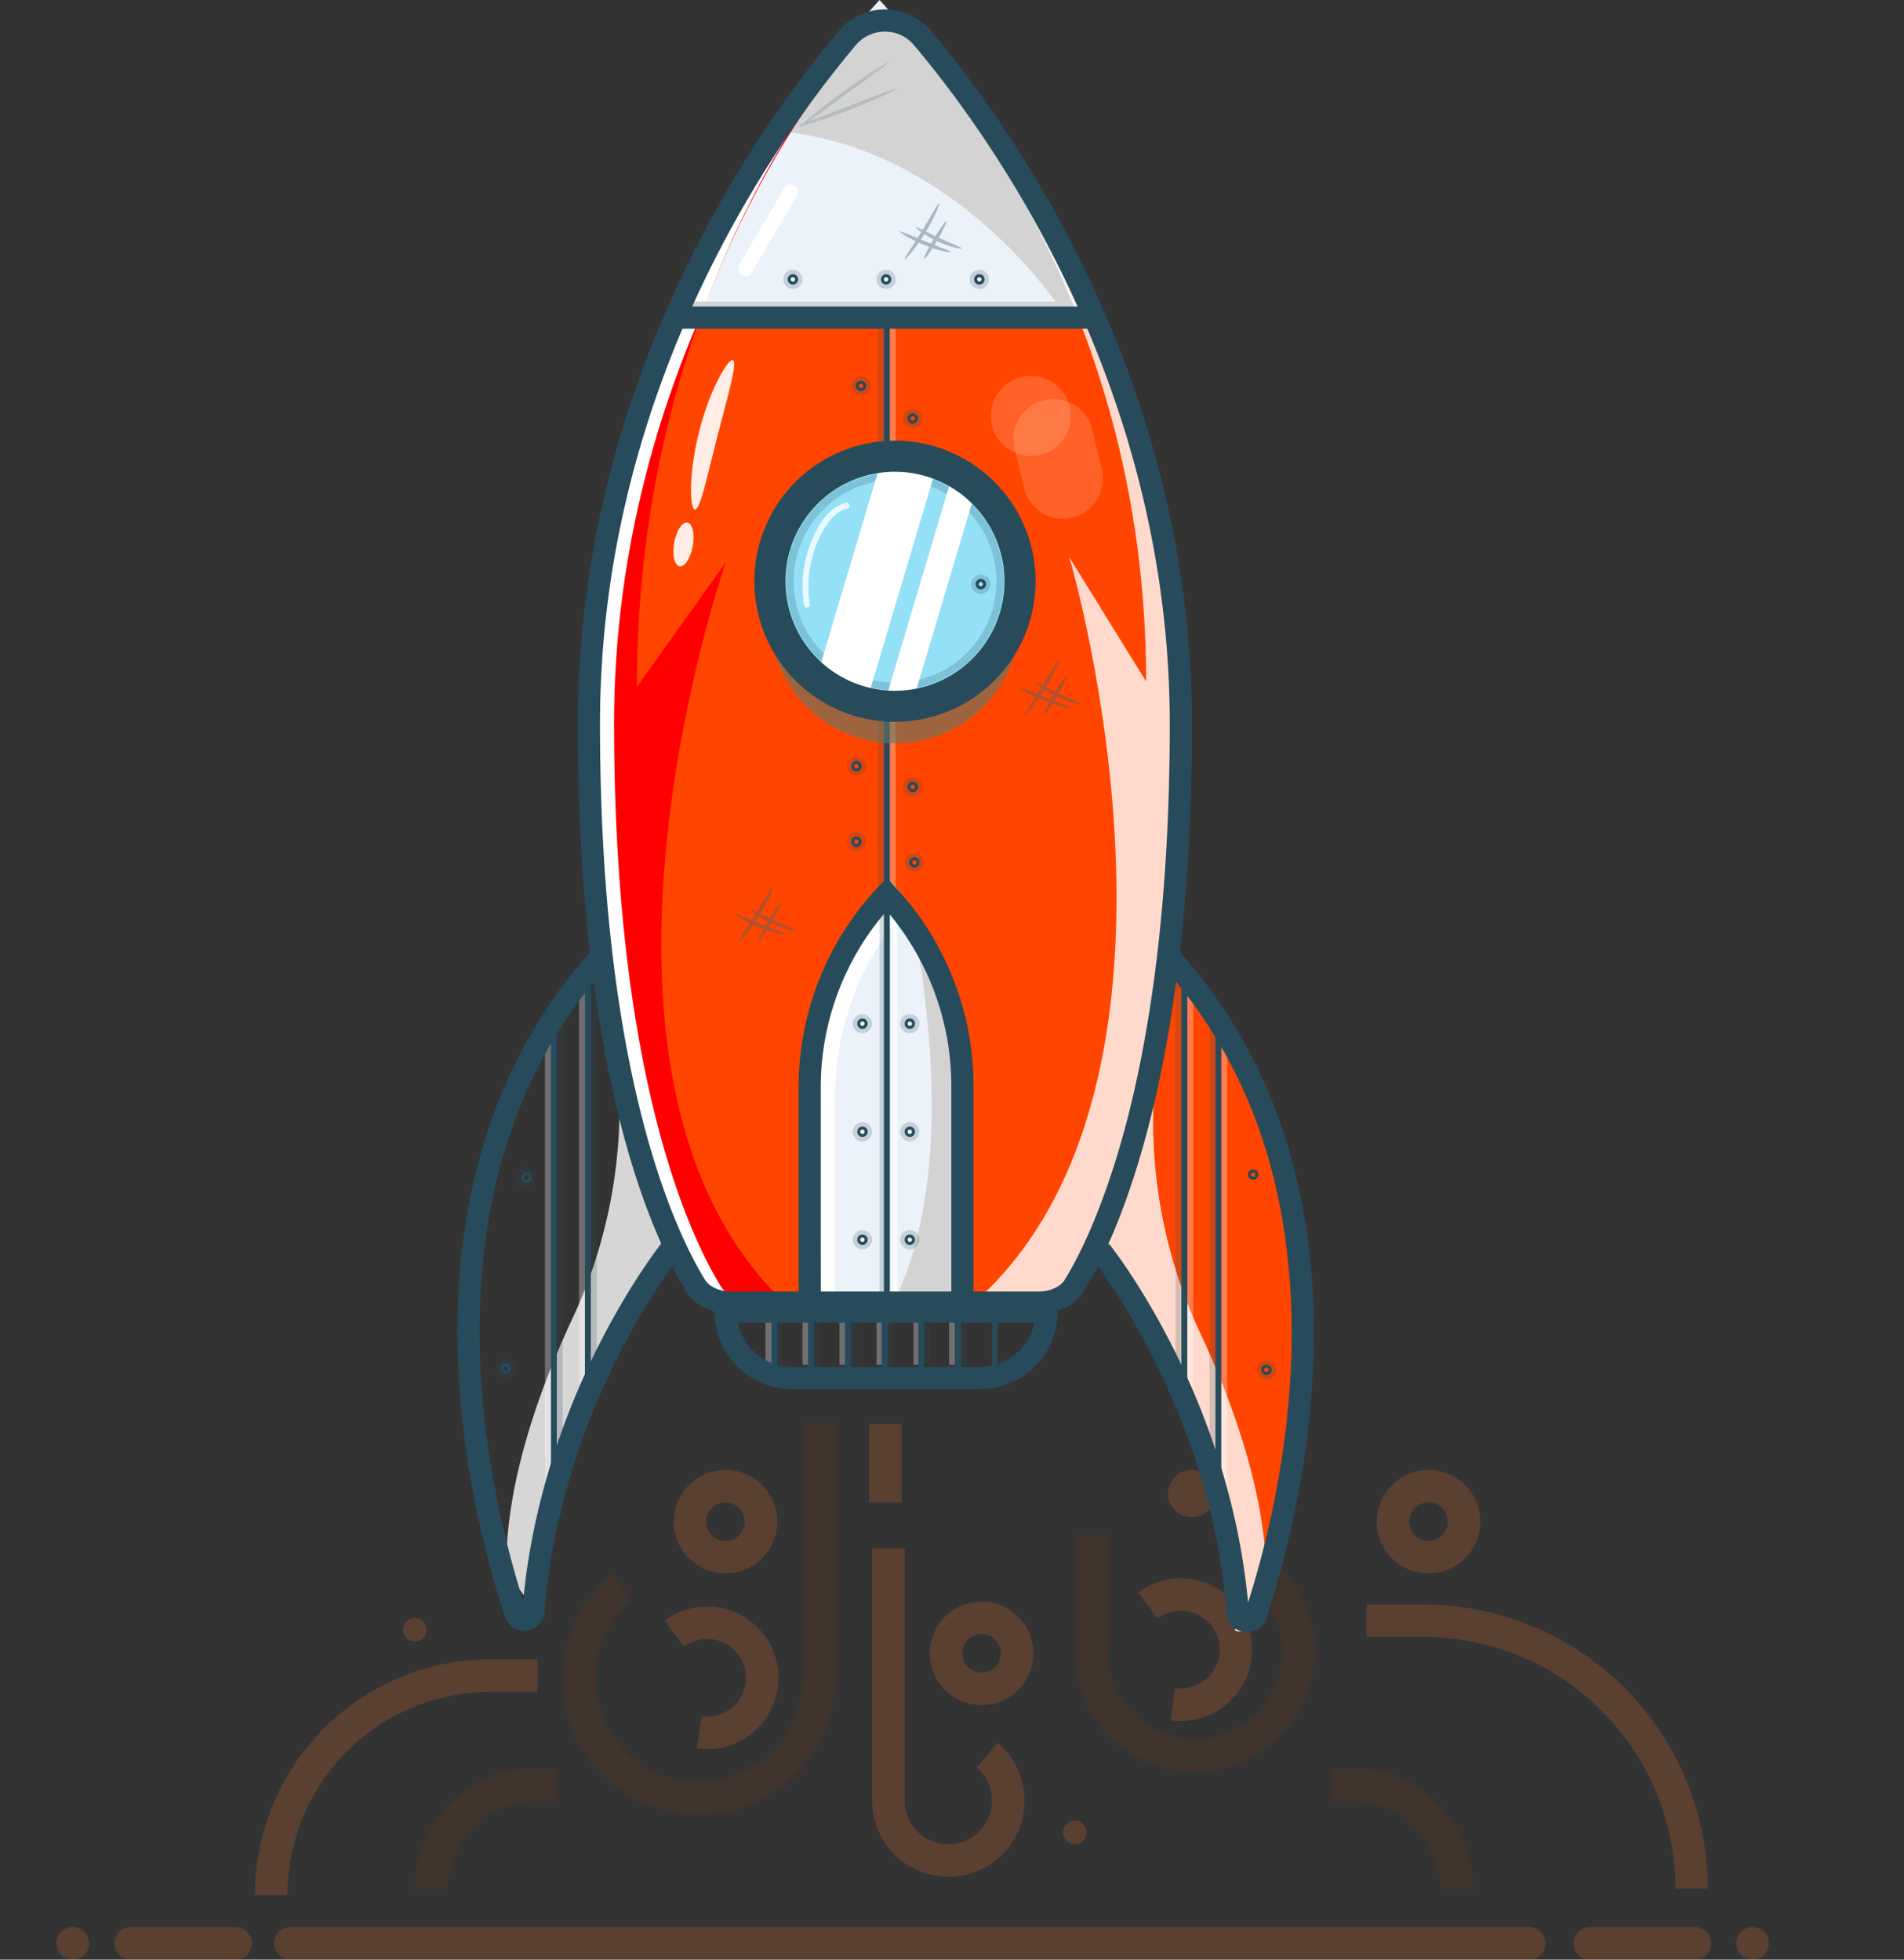 <svg xmlns="http://www.w3.org/2000/svg" xmlns:xlink="http://www.w3.org/1999/xlink" viewBox="0 0 755.89 778.12"><rect x="0" y="0" width="755.89" height="778.12" fill="#333333" stroke="none"/><defs><style>.cls-1{fill:#ecf2fa;}.cls-2{fill:lightgrey;}.cls-3,.cls-4{fill:#274b5b;}.cls-10,.cls-11,.cls-16,.cls-4{opacity:0.2;}.cls-10,.cls-11,.cls-17,.cls-19,.cls-20,.cls-4,.cls-5,.cls-6,.cls-9{isolation:isolate;}.cls-12,.cls-19,.cls-20,.cls-5{fill:#fff;}.cls-5{opacity:0.3;}.cls-13,.cls-6{opacity:0.4;}.cls-6{fill:url(#linear-gradient);}.cls-7{fill:orangered;}.cls-8{fill:red;}.cls-9{fill:white;}.cls-19,.cls-9{opacity:0.8;}.cls-10{fill:#70320c;}.cls-11{fill:#f17425;}.cls-14{fill:#426270;}.cls-15{opacity:0.9;}.cls-17{fill:#5c7869;opacity:0.6;}.cls-18{fill:#94e0f7;}.cls-20{opacity:0.15;}</style><linearGradient id="linear-gradient" y1="574.82" x2="755.89" y2="574.82" gradientTransform="matrix(1, 0, 0, -1, 0, 849.12)" gradientUnits="userSpaceOnUse"><stop offset="0" stop-color="#c3f6ee"/><stop offset="0.38" stop-color="#c6ebfd"/></linearGradient></defs><title>Asset 40</title><g id="Layer_2" data-name="Layer 2"><g id="Layer_1-2" data-name="Layer 1"><g id="Layer_1-2-2" data-name="Layer 1-2"> 

class="cls-1" d="M289.21,520.18h127.5a26.44,26.44,0,0,1-26.44,26.44H315.65a26.44,26.44,0,0,1-26.44-26.44h0Z"/> class="cls-2" d="M417.25,522.4a26.44,26.44,0,0,1-13.94,21.68,25.53,25.53,0,0,1-4.91,1.76l.09-.24a10.9,10.9,0,0,0-10-14.51l-96.22-2.75a26,26,0,0,1-1.18-6,15,15,0,0,0,2.13.15h33.62v2.35h7.05v-2.35h18c-.19.41-.4.82-.59,1.23L378,523.7v-1.18h37.32A14.49,14.49,0,0,0,417.25,522.4Z"/>

<rect class="cls-3" x="306.25" y="523.71" width="2.35" height="21.15"/>

<rect class="cls-4" x="308.01" y="523.71" width="2.35" height="18.21"/>

<rect class="cls-4" x="322.7" y="523.71" width="2.35" height="18.21"/>

<rect class="cls-4" x="352.08" y="523.71" width="2.35" height="18.21"/>

<rect class="cls-4" x="366.77" y="523.71" width="2.35" height="18.21"/>

<rect class="cls-4" x="381.46" y="523.71" width="2.35" height="18.21"/>

<rect class="cls-5" x="376.76" y="523.71" width="2.35" height="18.21"/>

<rect class="cls-5" x="362.66" y="523.71" width="2.35" height="18.21"/>

<rect class="cls-5" x="347.97" y="523.71" width="2.35" height="18.21"/>

<rect class="cls-5" x="333.28" y="523.71" width="2.35" height="18.21"/>

<rect class="cls-5" x="318.59" y="523.71" width="2.35" height="18.21"/>

<rect class="cls-5" x="303.9" y="523.71" width="2.35" height="18.21"/>

<rect class="cls-4" x="337.39" y="523.71" width="2.35" height="18.21"/>

<rect class="cls-3" x="320.84" y="523.71" width="2.35" height="21.15"/>

<rect class="cls-3" x="335.44" y="523.71" width="2.35" height="21.15"/>

<rect class="cls-3" x="350.03" y="523.71" width="2.35" height="21.15"/>

<rect class="cls-3" x="379.21" y="523.71" width="2.35" height="21.15"/>

<rect class="cls-3" x="393.8" y="523.71" width="2.35" height="21.15"/>

<rect class="cls-3" x="364.61" y="523.71" width="2.35" height="21.15"/> class="cls-6" d="M745.61,324.52H601.72q-.28-4.11-.68-8.23h56.41a10.28,10.28,0,0,0,0-20.56H598c-2.91-14.14-7.53-27.38-14.63-38.57-13.91-21.92-35.62-32.82-57-35.1s-42.8,3.15-63.84,9c-28,7.83-60.95,14.88-82.06-11-12.49-15.34-17.47-40.47-13-62.37a159.19,159.19,0,0,1,4.38-15.89H446a10.28,10.28,0,0,0,0-20.56H377.27a58,58,0,0,0,.76-9.58,52.81,52.81,0,0,0-19.66-40.17C347.58,63,334.95,60,322.53,57.86,294.79,53,266.18,51.53,239.16,61c-25.57-27.59-61.58-36.92-93-23.87a60.89,60.89,0,0,0-23.31,16.52h61.3a10,10,0,0,1,0,20h-72c-4.62,15-4.58,32.52-4.35,49.07,0,1.86.05,3.72.08,5.58H136.9a10.28,10.28,0,1,1,0,20.56H108.25l.16,11.16h67.27a10.28,10.28,0,0,1,0,20.56h-67c0,2.35.06,4.74.1,7.12.24,16.7.42,33.86-3.92,49.5C91.47,285.37,44,297,18.34,335.1h108a10.28,10.28,0,1,1,0,20.56H7.87q-1.4,3.74-2.55,7.64H81.67a10.28,10.28,0,1,1,0,20.56H1a138.46,138.46,0,0,0,7.76,65.62c17.44,45.45,58,68.49,96.08,67.77s74.42-21.15,108.59-43.82c25.82-17.15,52.85-36.3,81.59-33.59,29.31,2.76,54.4,27.66,80.92,44.62,43.19,27.62,93.5,34.67,140,19.63,20.56-6.65,40.94-18,56-37.92,14.61-19.39,22.91-45,27-72.27h39.37a10,10,0,1,0,0-20H601.3c.74-9.2,1.08-18.46,1.1-27.62v-1.18H745.61a10.28,10.28,0,0,0,0-20.56Z"/> class="cls-7" d="M266.9,494.91s-48,59.78-54.51,143.61a3.68,3.68,0,0,1-7.17.87c-16.45-50.07-51.38-194.83,57.58-283.14"/> class="cls-8" d="M211.68,643.5a3.64,3.64,0,0,0,1.43,1.93,3.67,3.67,0,0,1-5.54-1.93c-16.45-50.07-51.38-194.83,57.58-283.14l.1,3.33C161.17,452.27,195.44,594.06,211.68,643.5Z"/>


<path class="cls-9" d="M200.94,624.14c-.28-23.24,5.65-47.59,13.42-69.4,4-11.16,8.44-21.65,12.81-31a198.7,198.7,0,0,0,18.58-93.49c-.86-18.64-1.56-39.55-1.56-58.17,8.61-10.66,5.68-11.62,17.44-21.15l4.11,138.66s-48,59.78-54.51,143.61a3.56,3.56,0,0,1-1.4,2.64"/>


<path class="cls-3" d="M200.78,545.44a2.06,2.06,0,1,1,2.06-2.06A2.06,2.06,0,0,1,200.78,545.44Zm0-2.94a.88.88,0,1,0,.88.88A.88.88,0,0,0,200.78,542.51Z"/>


<path class="cls-4" d="M200.78,547.21a3.82,3.82,0,1,1,3.82-3.82A3.82,3.82,0,0,1,200.78,547.21Zm0-5.29a1.47,1.47,0,1,0,1.47,1.47A1.47,1.47,0,0,0,200.78,541.92Z"/>


<path class="cls-3" d="M209,469.65a2.06,2.06,0,1,1,2.06-2.06A2.06,2.06,0,0,1,209,469.65Zm0-2.94a.88.88,0,1,0,.88.88A.88.88,0,0,0,209,466.71Z"/>


<path class="cls-4" d="M209,471.41a3.82,3.82,0,1,1,3.82-3.82A3.82,3.82,0,0,1,209,471.41Zm0-5.29a1.47,1.47,0,1,0,1.47,1.47A1.47,1.47,0,0,0,209,466.12Z"/>


<path class="cls-3" d="M497.5,469.65a2.06,2.06,0,1,1,2.06-2.06A2.06,2.06,0,0,1,497.5,469.65Zm0-2.94a.88.88,0,1,0,.88.88A.88.88,0,0,0,497.5,466.71Z"/>


<path class="cls-4" d="M497.5,471.41a3.82,3.82,0,1,1,3.82-3.82A3.82,3.82,0,0,1,497.5,471.41Zm0-5.29a1.47,1.47,0,1,0,1.47,1.47A1.47,1.47,0,0,0,497.5,466.12Z"/>


<path class="cls-3" d="M495.74,469.65a2.06,2.06,0,1,1,2.06-2.06A2.06,2.06,0,0,1,495.74,469.65Zm0-2.94a.88.88,0,1,0,.88.88A.88.88,0,0,0,495.74,466.71Z"/>


<path class="cls-4" d="M495.74,471.41a3.82,3.82,0,1,1,3.82-3.82A3.82,3.82,0,0,1,495.74,471.41Zm0-5.29a1.47,1.47,0,1,0,1.47,1.47A1.47,1.47,0,0,0,495.74,466.12Z"/>

<rect class="cls-3" x="218.71" y="409.72" width="2.35" height="192.72"/>

<rect class="cls-4" x="221.06" y="405.02" width="2.35" height="197.42"/>

<rect class="cls-5" x="216.36" y="409.72" width="2.35" height="192.72"/>

<rect class="cls-3" x="232.22" y="384.45" width="2.35" height="173.92"/>

<rect class="cls-4" x="234.57" y="384.45" width="2.35" height="173.92"/>

<rect class="cls-5" x="229.87" y="384.45" width="2.35" height="173.92"/>


<path class="cls-10" d="M474.25,703.51a47.63,47.63,0,0,1-47.55-47.63V609.49h12.93v46.38a34.7,34.7,0,1,0,57.17-26.44l8.37-9.85a47.63,47.63,0,0,1-27,83.76Q476.21,703.51,474.25,703.51Z"/>


<path class="cls-11" d="M468.86,683.38a28.77,28.77,0,0,1-4.18-.31l1.88-12.79a15.41,15.41,0,1,0-7-27.6l-7.72-10.37a28.33,28.33,0,1,1,17,51.06Z"/><circle class="cls-11" cx="473.12" cy="593.04" r="9.4"/>


<path class="cls-12" d="M491.61,645.27a3.64,3.64,0,0,1-1.43,1.93,3.67,3.67,0,0,0,5.54-1.93c16.45-50.07,51.38-194.83-57.58-283.14l-.1,3.33C542.12,454,507.86,595.82,491.61,645.27Z"/>


<path class="cls-7" d="M436.88,500.79s48,59.78,54.51,143.61a3.68,3.68,0,0,0,7.17.87C515,595.2,549.94,450.44,441,362.13"/>


<path class="cls-9" d="M502.85,630c.28-23.24-5.65-47.59-13.42-69.4-4-11.16-8.44-21.65-12.81-31A198.7,198.7,0,0,1,458,436.16c.86-18.64,1.56-39.55,1.56-58.17-8.61-10.66-5.68-11.62-17.44-21.15L438,495.5s48,59.78,54.51,143.61a3.56,3.56,0,0,0,1.4,2.64"/>


<path class="cls-3" d="M502.79,546a2.06,2.06,0,1,1,2.06-2.06A2.06,2.06,0,0,1,502.79,546Zm0-2.94a.88.88,0,1,0,.88.88A.88.88,0,0,0,502.79,543.09Z"/>


<path class="cls-4" d="M502.79,547.8a3.82,3.82,0,1,1,3.82-3.82A3.82,3.82,0,0,1,502.79,547.8Zm0-5.29a1.47,1.47,0,1,0,1.47,1.47A1.47,1.47,0,0,0,502.79,542.51Z"/>

<rect class="cls-3" x="482.52" y="409.13" width="2.35" height="198.6"/>

<rect class="cls-4" x="480.17" y="408.54" width="2.35" height="182.73"/>

<rect class="cls-5" x="484.87" y="415.01" width="2.35" height="192.72"/>

<rect class="cls-3" x="469.01" y="389.74" width="2.35" height="173.92"/>

<rect class="cls-4" x="466.66" y="389.74" width="2.35" height="168.04"/>

<rect class="cls-5" x="471.36" y="389.74" width="2.35" height="173.92"/>


<path class="cls-3" d="M495.1,648.1a8.39,8.39,0,0,1-1-.06,8,8,0,0,1-7.1-7.41c-6.3-81.53-53.08-140.6-53.55-141.19l6.87-5.52c.5.62,12.45,15.6,25.32,41.14,11.55,22.91,25.93,58.83,29.84,101.29,8-25.12,19.6-71.56,16.92-122.19C509,450,484,398.58,438.21,361.44l5.55-6.85a202.23,202.23,0,0,1,58.54,76.1c10.95,24.86,17.31,52.78,18.91,83,2.88,54.46-10.32,104.1-18.45,128.84A8,8,0,0,1,495.1,648.1Z"/>


<path class="cls-11" d="M93.55,778.12H51.84a6.46,6.46,0,1,1,0-12.93H93.55a6.46,6.46,0,1,1,0,12.93Z"/>


<path class="cls-10" d="M277.5,720.51a54,54,0,0,1-35.05-95.22l8.37,9.85a41.13,41.13,0,1,0,67.77,31.34V564.83h12.93V666.48a54,54,0,0,1-54,54Z"/>


<path class="cls-11" d="M376.44,745.24A30.26,30.26,0,0,1,346.23,715V614.8h12.93V715a17.33,17.33,0,1,0,28.56-13.21l8.37-9.85a30.26,30.26,0,0,1-17.15,53.22Q377.68,745.24,376.44,745.24Z"/>

<rect class="cls-11" x="345.03" y="565.42" width="12.93" height="31.14"/>


<path class="cls-11" d="M280.84,694.55a28.68,28.68,0,0,1-4.18-.31l1.88-12.79a15.41,15.41,0,1,0-7-27.6l-7.72-10.37a28.33,28.33,0,1,1,17,51.06Z"/>


<path class="cls-11" d="M389.69,677.06a20.56,20.56,0,1,1,20.56-20.56A20.59,20.59,0,0,1,389.69,677.06Zm0-28.2a7.64,7.64,0,1,0,7.64,7.64A7.65,7.65,0,0,0,389.69,648.86Z"/>


<path class="cls-11" d="M288,624.77A20.56,20.56,0,1,1,308.6,604.2,20.59,20.59,0,0,1,288,624.77Zm0-28.2a7.64,7.64,0,1,0,7.64,7.64A7.65,7.65,0,0,0,288,596.56Z"/>


<path class="cls-11" d="M567.13,624.77a20.56,20.56,0,1,1,20.56-20.56A20.59,20.59,0,0,1,567.13,624.77Zm0-28.2a7.64,7.64,0,1,0,7.64,7.64A7.65,7.65,0,0,0,567.13,596.56Z"/><circle class="cls-11" cx="164.65" cy="647.09" r="4.7"/><circle class="cls-11" cx="426.7" cy="727.59" r="4.7"/>


<path class="cls-10" d="M584.76,749.92H571.83a34.71,34.71,0,0,0-34.67-34.67h-8.81V702.32h8.81A47.65,47.65,0,0,1,584.76,749.92Z"/>


<path class="cls-11" d="M114.12,752.41H101.19a93.67,93.67,0,0,1,93.56-93.56h18.66v12.93H194.76A80.73,80.73,0,0,0,114.12,752.41Z"/>


<path class="cls-11" d="M678,749.92H665.12A100,100,0,0,0,565.23,650H542.45V637.1h22.78A112.94,112.94,0,0,1,678,749.92Z"/>


<path class="cls-10" d="M177.58,749.92H164.65a47.65,47.65,0,0,1,47.59-47.59h8.81v12.93h-8.81A34.71,34.71,0,0,0,177.58,749.92Z"/>


<path class="cls-11" d="M607.08,778.12H115.29a6.46,6.46,0,1,1,0-12.93H607.08a6.46,6.46,0,0,1,0,12.93Z"/>


<path class="cls-11" d="M28.92,778.12a6.09,6.09,0,0,1-1.26-.13,6.78,6.78,0,0,1-1.21-.36,7.23,7.23,0,0,1-1.12-.59,6.85,6.85,0,0,1-1-.81,6.39,6.39,0,0,1-1.4-2.1,6.84,6.84,0,0,1-.36-1.21,6.24,6.24,0,0,1,0-2.53,6.84,6.84,0,0,1,.36-1.21,7.27,7.27,0,0,1,.59-1.12,6.47,6.47,0,0,1,1.79-1.79,7.23,7.23,0,0,1,1.12-.59,6.78,6.78,0,0,1,1.21-.36,6.31,6.31,0,0,1,2.53,0,6.79,6.79,0,0,1,1.21.36,7.24,7.24,0,0,1,1.12.59,6.47,6.47,0,0,1,1.79,1.79,7.24,7.24,0,0,1,.59,1.12,7.41,7.41,0,0,1,.37,1.21,6.53,6.53,0,0,1,0,2.53,7.41,7.41,0,0,1-.37,1.21,7.24,7.24,0,0,1-.59,1.12,6.41,6.41,0,0,1-.81,1,6.82,6.82,0,0,1-1,.81,7.24,7.24,0,0,1-1.12.59,6.79,6.79,0,0,1-1.21.36A6.09,6.09,0,0,1,28.92,778.12Z"/>


<path class="cls-11" d="M672.88,778.12H631.17a6.46,6.46,0,1,1,0-12.93h41.71a6.46,6.46,0,0,1,0,12.93Z"/>


<path class="cls-11" d="M695.8,778.12a6.09,6.09,0,0,1-1.26-.13,6.78,6.78,0,0,1-1.21-.36,7.21,7.21,0,0,1-1.12-.59,6.8,6.8,0,0,1-1-.81,6.38,6.38,0,0,1-.81-1,7.24,7.24,0,0,1-.59-1.12,7.44,7.44,0,0,1-.37-1.21,6.53,6.53,0,0,1,0-2.53,7.44,7.44,0,0,1,.37-1.21,7.24,7.24,0,0,1,.59-1.12,6.47,6.47,0,0,1,1.79-1.79,7.21,7.21,0,0,1,1.12-.59,6.78,6.78,0,0,1,1.21-.36,6.31,6.31,0,0,1,2.53,0,6.78,6.78,0,0,1,1.21.36,7.22,7.22,0,0,1,1.12.59,6.47,6.47,0,0,1,1.79,1.79,7.29,7.29,0,0,1,.59,1.12,6.8,6.8,0,0,1,.36,1.21,6.24,6.24,0,0,1,0,2.53,6.8,6.8,0,0,1-.36,1.21,7.29,7.29,0,0,1-.59,1.12,6.44,6.44,0,0,1-.81,1,6.83,6.83,0,0,1-1,.81,7.22,7.22,0,0,1-1.12.59,6.78,6.78,0,0,1-1.21.36A6.09,6.09,0,0,1,695.8,778.12Z"/>


<path class="cls-3" d="M208.1,647.51a8,8,0,0,1-7.64-5.57C192.32,617.2,179.12,567.57,182,513.1c1.6-30.22,8-58.14,18.91-83A202.23,202.23,0,0,1,259.45,354l5.55,6.85c-45.83,37.15-70.8,88.53-74.2,152.72-2.68,50.63,9,97.07,16.92,122.19,3.91-42.45,18.29-78.38,29.84-101.29,12.88-25.54,24.82-40.52,25.32-41.14l6.87,5.52h0c-.18.23-12,15.1-24.44,39.82-11.47,22.8-25.83,58.89-29.11,101.37a8,8,0,0,1-7.1,7.41A8.51,8.51,0,0,1,208.1,647.51Z"/>


<path class="cls-7" d="M362.27,9.5a13.07,13.07,0,0,0-19.58,0C314.48,41.43,235,144.12,235,287.65c0,140.49,30.47,203.58,42.35,222.83,2.54,4.11,8.07,6.76,14.1,6.76H413.52c6.06,0,11.58-2.63,14.1-6.76C439.5,491.23,470,428.14,470,287.65,470,144.12,390.49,41.43,362.27,9.5Z"/>

<rect class="cls-3" x="350.91" y="128.28" width="2.35" height="387.79"/>

<rect class="cls-4" x="348.56" y="128.28" width="2.35" height="387.79"/>

<rect class="cls-5" x="353.26" y="128.28" width="2.35" height="387.79"/>


<path class="cls-1" d="M430.23,124.75h-158a517.9,517.9,0,0,1,33.83-67.17q1.69-2.82,3.35-5.51C331.93,18.36,349.18,0,349.18,0s24,25.53,52.29,71.68l.41.68C411.17,87.72,420.84,105.24,430.23,124.75Z"/>


<path class="cls-2" d="M429.05,123.05l-8.64-1.24c-14.27-20.87-53.74-63.46-108.14-69.33,1-1.88,5-5.72,6-7.51,7.81-12.84,14.92-21.47,20.73-29.69a17,17,0,0,1,27.56-.36A461.19,461.19,0,0,1,400,66.39c.12.22,1.42.45,1.55.68C410,82.43,425.53,91.91,429.05,123.05Z"/>


<path class="cls-12" d="M296,109.73a2.94,2.94,0,0,1-2.58-4.34c2.86-5.26,6-10.55,9.13-15.66,3-5,6.08-10.09,8.84-15.13a2.94,2.94,0,0,1,5.16,2.81c-2.81,5.16-5.94,10.34-9,15.35s-6.2,10.28-9,15.43A2.94,2.94,0,0,1,296,109.73Z"/><g class="cls-13">


<path class="cls-14" d="M381.81,231.06c3.78-6.12,6.46-11.31,6.87-11.13s-1.76,5.7-5.6,11.91-7.79,10.63-8.1,10.38S378.06,237.2,381.81,231.06Z"/><ellipse class="cls-14" cx="387.95" cy="236.2" rx="8.69" ry="0.75" transform="translate(-13.1 449.4) rotate(-59.33)"/>


<path class="cls-14" d="M383.3,235.13c5.52,2.23,10.13,3.77,10,4.18s-5-.51-10.58-2.79-9.77-5-9.57-5.32S377.77,232.92,383.3,235.13Z"/>


<path class="cls-14" d="M388.52,233.63c5,2.35,9.23,3.83,9.11,4.24s-4.62-.49-9.74-2.88-8.71-5.29-8.48-5.59S383.52,231.32,388.52,233.63Z"/></g>


<path class="cls-8" d="M314.62,520.18H293.19c-6.06,0-11.58-2.64-14.1-6.77-11.87-19.3-42.34-82.54-42.34-223.37,0-137.91,73-238.21,104-274.48-27.77,32.9-87.9,120-87.9,257.25l35.25-49.46C287.37,225.27,216.18,432.35,314.62,520.18Z"/>


<path class="cls-12" d="M300.24,517.53h-5.88c-6.06,0-11.58-2.64-14.1-6.77-11.87-19.3-42.34-82.54-42.34-223.37,0-137.91,73-238.21,103.94-274.46-15.77,18.69-42.08,55-61.8,108h0c-20.23,45.39-36.28,101.77-36.28,166.4,0,140.84,30.47,204.08,42.34,223.37C288.67,514.89,294.19,517.53,300.24,517.53Z"/>


<path class="cls-9" d="M386.77,517.24H408.2c6.06,0,11.58-2.63,14.1-6.75,11.87-19.24,42.34-82.3,42.34-222.73,0-137.49-73-237.52-104-273.69,27.77,32.8,94.37,119.63,94.37,256.51L424.5,221.26C425.19,223.18,485.22,429.66,386.77,517.24Z"/><g class="cls-15">


<path class="cls-12" d="M277.61,171.19a117.93,117.93,0,0,1,3.61-11.6,86.92,86.92,0,0,1,4-9.11c2.59-5,4.83-7.85,5.76-7.46s.48,3.91-.79,9.28c-.63,2.69-1.43,5.88-2.35,9.35L284.87,173,282,184.43c-.86,3.53-1.67,6.67-2.39,9.34-1.45,5.33-2.69,8.64-3.73,8.54s-1.65-3.63-1.52-9.3a86.85,86.85,0,0,1,.86-9.89A117.92,117.92,0,0,1,277.61,171.19Z"/></g><g class="cls-15"><ellipse class="cls-12" cx="271.34" cy="216.19" rx="8.81" ry="3.75" transform="translate(10.39 444.82) rotate(-79.77)"/></g><g class="cls-16">


<path class="cls-14" d="M334.35,36.72c4.87-3.53,9.4-6.6,12.72-8.71s5.46-3.33,5.58-3.14-1.81,1.67-5,4l-12.44,9L322.8,47c-3.2,2.3-5.22,3.68-5.35,3.53s1.66-1.83,4.7-4.35S329.48,40.27,334.35,36.72Z"/>


<path class="cls-14" d="M336.15,42.44c10.71-4.11,19.34-7.56,19.51-7.17.08.19-2,1.3-5.39,2.88s-8.23,3.63-13.58,5.69-10.31,3.75-13.91,4.84-5.88,1.65-5.94,1.46C316.69,49.74,325.45,46.55,336.15,42.44Z"/></g>


<path class="cls-3" d="M341.8,195.55a2.06,2.06,0,1,1,2.06-2.06A2.06,2.06,0,0,1,341.8,195.55Zm0-2.94a.88.88,0,1,0,.88.88A.88.88,0,0,0,341.8,192.61Z"/>


<path class="cls-4" d="M341.8,197.31a3.82,3.82,0,1,1,3.82-3.82A3.82,3.82,0,0,1,341.8,197.31Zm0-5.29a1.47,1.47,0,1,0,1.47,1.47A1.47,1.47,0,0,0,341.8,192Z"/>


<path class="cls-3" d="M341.8,155.3a2.06,2.06,0,1,1,2.06-2.06A2.06,2.06,0,0,1,341.8,155.3Zm0-2.94a.88.88,0,1,0,.88.88A.88.88,0,0,0,341.8,152.37Z"/>


<path class="cls-4" d="M341.8,157.07a3.82,3.82,0,1,1,3.82-3.82A3.82,3.82,0,0,1,341.8,157.07Zm0-5.29a1.47,1.47,0,1,0,1.47,1.47A1.47,1.47,0,0,0,341.8,151.78Z"/>


<path class="cls-3" d="M362.36,168.23a2.06,2.06,0,1,1,2.06-2.06A2.06,2.06,0,0,1,362.36,168.23Zm0-2.94a.88.88,0,1,0,.88.88A.88.88,0,0,0,362.36,165.29Z"/>


<path class="cls-4" d="M362.36,170a3.82,3.82,0,1,1,3.82-3.82A3.82,3.82,0,0,1,362.36,170Zm0-5.29a1.47,1.47,0,1,0,1.47,1.47A1.47,1.47,0,0,0,362.36,164.71Z"/>


<path class="cls-3" d="M362.36,314.53a2.06,2.06,0,1,1,2.06-2.06A2.06,2.06,0,0,1,362.36,314.53Zm0-2.94a.88.88,0,1,0,.88.88A.88.88,0,0,0,362.36,311.6Z"/>


<path class="cls-4" d="M362.36,316.3a3.82,3.82,0,1,1,3.82-3.82A3.82,3.82,0,0,1,362.36,316.3Zm0-5.29a1.47,1.47,0,1,0,1.47,1.47A1.47,1.47,0,0,0,362.36,311Z"/>


<path class="cls-3" d="M363,344.5a2.06,2.06,0,1,1,2.06-2.06A2.06,2.06,0,0,1,363,344.5Zm0-2.94a.88.88,0,1,0,.88.88A.88.88,0,0,0,363,341.56Z"/>


<path class="cls-4" d="M363,346.26a3.82,3.82,0,1,1,3.82-3.82A3.82,3.82,0,0,1,363,346.26Zm0-5.29a1.47,1.47,0,1,0,1.47,1.47A1.47,1.47,0,0,0,363,341Z"/>


<path class="cls-3" d="M340,306.31a2.06,2.06,0,1,1,2.06-2.06A2.06,2.06,0,0,1,340,306.31Zm0-2.94a.88.88,0,1,0,.88.88A.88.88,0,0,0,340,303.37Z"/>


<path class="cls-4" d="M340,308.07a3.82,3.82,0,1,1,3.82-3.82A3.82,3.82,0,0,1,340,308.07Zm0-5.29a1.47,1.47,0,1,0,1.47,1.47A1.47,1.47,0,0,0,340,302.78Z"/>


<path class="cls-3" d="M340,336.27a2.06,2.06,0,1,1,2.06-2.06A2.06,2.06,0,0,1,340,336.27Zm0-2.94a.88.88,0,1,0,.88.88A.88.88,0,0,0,340,333.34Z"/>


<path class="cls-4" d="M340,338a3.82,3.82,0,1,1,3.82-3.82A3.82,3.82,0,0,1,340,338Zm0-5.29a1.47,1.47,0,1,0,1.47,1.47A1.47,1.47,0,0,0,340,332.75Z"/>


<path class="cls-3" d="M341.8,235.8a2.06,2.06,0,1,1,2.06-2.06A2.06,2.06,0,0,1,341.8,235.8Zm0-2.94a.88.88,0,1,0,.88.88A.88.88,0,0,0,341.8,232.86Z"/>


<path class="cls-4" d="M341.8,237.56a3.82,3.82,0,1,1,3.82-3.82A3.82,3.82,0,0,1,341.8,237.56Zm0-5.29a1.47,1.47,0,1,0,1.47,1.47A1.47,1.47,0,0,0,341.8,232.27Z"/>


<path class="cls-3" d="M388.8,113a2.06,2.06,0,1,1,2.06-2.06A2.06,2.06,0,0,1,388.8,113Zm0-2.94a.88.88,0,1,0,.88.88A.88.88,0,0,0,388.8,110.06Z"/>


<path class="cls-4" d="M388.8,114.76a3.82,3.82,0,1,1,3.82-3.82A3.82,3.82,0,0,1,388.8,114.76Zm0-5.29a1.47,1.47,0,1,0,1.47,1.47A1.47,1.47,0,0,0,388.8,109.47Z"/>


<path class="cls-3" d="M314.77,113a2.06,2.06,0,1,1,2.06-2.06A2.06,2.06,0,0,1,314.77,113Zm0-2.94a.88.88,0,1,0,.88.88A.88.88,0,0,0,314.77,110.06Z"/>


<path class="cls-4" d="M314.77,114.76a3.82,3.82,0,1,1,3.82-3.82A3.82,3.82,0,0,1,314.77,114.76Zm0-5.29a1.47,1.47,0,1,0,1.47,1.47A1.47,1.47,0,0,0,314.77,109.47Z"/>


<path class="cls-3" d="M351.79,113a2.06,2.06,0,1,1,2.06-2.06A2.06,2.06,0,0,1,351.79,113Zm0-2.94a.88.88,0,1,0,.88.88A.88.88,0,0,0,351.79,110.06Z"/>


<path class="cls-4" d="M351.79,114.76a3.82,3.82,0,1,1,3.82-3.82A3.82,3.82,0,0,1,351.79,114.76Zm0-5.29a1.47,1.47,0,1,0,1.47,1.47A1.47,1.47,0,0,0,351.79,109.47Z"/>


<path class="cls-3" d="M341.8,380.93a2.06,2.06,0,1,1,2.06-2.06A2.06,2.06,0,0,1,341.8,380.93Zm0-2.94a.88.88,0,1,0,.88.88A.88.88,0,0,0,341.8,378Z"/>


<path class="cls-4" d="M341.8,382.69a3.82,3.82,0,1,1,3.82-3.82A3.82,3.82,0,0,1,341.8,382.69Zm0-5.29a1.47,1.47,0,1,0,1.47,1.47A1.47,1.47,0,0,0,341.8,377.4Z"/>


<path class="cls-3" d="M341.8,424a2.06,2.06,0,1,1,2.06-2.06A2.06,2.06,0,0,1,341.8,424Zm0-2.94a.88.88,0,1,0,.88.88A.88.88,0,0,0,341.8,421.08Z"/>


<path class="cls-4" d="M341.8,425.78a3.82,3.82,0,1,1,3.82-3.82A3.82,3.82,0,0,1,341.8,425.78Zm0-5.29a1.47,1.47,0,1,0,1.47,1.47A1.47,1.47,0,0,0,341.8,420.49Z"/>


<path class="cls-3" d="M341.8,467.11a2.06,2.06,0,1,1,2.06-2.06A2.06,2.06,0,0,1,341.8,467.11Zm0-2.94a.88.88,0,1,0,.88.88A.88.88,0,0,0,341.8,464.17Z"/>


<path class="cls-4" d="M341.8,468.87a3.82,3.82,0,1,1,3.82-3.82A3.82,3.82,0,0,1,341.8,468.87Zm0-5.29a1.47,1.47,0,1,0,1.47,1.47A1.47,1.47,0,0,0,341.8,463.58Z"/>


<path class="cls-3" d="M341.8,510.19a2.06,2.06,0,1,1,2.06-2.06A2.06,2.06,0,0,1,341.8,510.19Zm0-2.94a.88.88,0,1,0,.88.88A.88.88,0,0,0,341.8,507.25Z"/>


<path class="cls-4" d="M341.8,512a3.82,3.82,0,1,1,3.82-3.82A3.82,3.82,0,0,1,341.8,512Zm0-5.29a1.47,1.47,0,1,0,1.47,1.47A1.47,1.47,0,0,0,341.8,506.67Z"/><circle class="cls-17" cx="355.31" cy="245.49" r="49.65"/><circle class="cls-18" cx="355.9" cy="227.28" r="49.65"/>


<path class="cls-4" d="M355.31,274a43.19,43.19,0,1,1,43.19-43.19A43.23,43.23,0,0,1,355.31,274Zm0-83.43a40.25,40.25,0,1,0,40.25,40.25A40.29,40.29,0,0,0,355.31,190.56Z"/>


<path class="cls-12" d="M372.51,183l-28.33,95.15a49.4,49.4,0,0,1-19.58-10.41L350.45,181A49.82,49.82,0,0,1,372.51,183Z"/>


<path class="cls-12" d="M388.28,191.61l-26.21,88a48.54,48.54,0,0,1-5,.25,49.51,49.51,0,0,1-6-.36L379,185.67A49.66,49.66,0,0,1,388.28,191.61Z"/>


<path class="cls-19" d="M320.35,241.28a1.18,1.18,0,0,1-1.16-1,47.59,47.59,0,0,1,5.79-31.2c3.08-5.28,6.7-8.45,10.77-9.4a1.18,1.18,0,1,1,.54,2.29c-3.41.8-6.53,3.6-9.27,8.3a45.24,45.24,0,0,0-5.5,29.65,1.17,1.17,0,0,1-1,1.34Z"/>


<path class="cls-3" d="M389.39,234a2.06,2.06,0,1,1,2.06-2.06A2.06,2.06,0,0,1,389.39,234Zm0-2.94a.88.88,0,1,0,.88.88A.88.88,0,0,0,389.39,231.1Z"/>


<path class="cls-4" d="M389.39,235.8a3.82,3.82,0,1,1,3.82-3.82A3.82,3.82,0,0,1,389.39,235.8Zm0-5.29a1.47,1.47,0,1,0,1.47,1.47A1.47,1.47,0,0,0,389.39,230.51Z"/>


<path class="cls-3" d="M355.31,286.62a55.82,55.82,0,1,1,55.82-55.82A55.88,55.88,0,0,1,355.31,286.62Zm0-99.3a43.48,43.48,0,1,0,43.48,43.48A43.53,43.53,0,0,0,355.31,187.33Z"/>


<path class="cls-1" d="M323.81,514.89V429.15a114.93,114.93,0,0,1,30.59-78.22h0a115,115,0,0,1,30,77.62v86.23"/>


<path class="cls-12" d="M358.55,362.4a111.92,111.92,0,0,0-27,72.94v84.26h-7.05V435.34a111.9,111.9,0,0,1,30.59-76.88h0Q356.86,360.4,358.55,362.4Z"/>


<path class="cls-2" d="M378.52,433.68v84.74l-24.32.05c22.63-45.48,15.45-106.76,10.86-138A111.88,111.88,0,0,1,378.52,433.68Z"/><g class="cls-13">


<path class="cls-14" d="M300.14,362.68c3.78-6.12,6.46-11.31,6.87-11.13s-1.76,5.7-5.6,11.91-7.79,10.63-8.1,10.38S296.39,368.81,300.14,362.68Z"/><ellipse class="cls-14" cx="305.49" cy="366.18" rx="8.69" ry="0.75" transform="translate(-164.99 444.04) rotate(-59.56)"/>


<path class="cls-14" d="M301.63,366.74c5.52,2.23,10.13,3.77,10,4.18s-5-.51-10.58-2.79-9.77-5-9.57-5.32S296.1,364.53,301.63,366.74Z"/>


<path class="cls-14" d="M306.85,365.25c5,2.35,9.23,3.83,9.11,4.24s-4.62-.49-9.74-2.88-8.71-5.29-8.48-5.59S301.85,362.94,306.85,365.25Z"/></g>


<path class="cls-3" d="M342.39,408.54a2.06,2.06,0,1,1,2.06-2.06A2.06,2.06,0,0,1,342.39,408.54Zm0-2.94a.88.88,0,1,0,.88.88A.88.88,0,0,0,342.39,405.61Z"/>


<path class="cls-4" d="M342.39,410.31a3.82,3.82,0,1,1,3.82-3.82A3.82,3.82,0,0,1,342.39,410.31Zm0-5.29a1.47,1.47,0,1,0,1.47,1.47A1.47,1.47,0,0,0,342.39,405Z"/>


<path class="cls-3" d="M342.39,494.33a2.06,2.06,0,1,1,2.06-2.06A2.06,2.06,0,0,1,342.39,494.33Zm0-2.94a.88.88,0,1,0,.88.88A.88.88,0,0,0,342.39,491.39Z"/>


<path class="cls-4" d="M342.39,496.09a3.82,3.82,0,1,1,3.82-3.82A3.82,3.82,0,0,1,342.39,496.09Zm0-5.29a1.47,1.47,0,1,0,1.47,1.47A1.47,1.47,0,0,0,342.39,490.8Z"/>


<path class="cls-3" d="M342.39,451.44a2.06,2.06,0,1,1,2.06-2.06A2.06,2.06,0,0,1,342.39,451.44Zm0-2.94a.88.88,0,1,0,.88.88A.88.88,0,0,0,342.39,448.5Z"/>


<path class="cls-4" d="M342.39,453.2a3.82,3.82,0,1,1,3.82-3.82A3.82,3.82,0,0,1,342.39,453.2Zm0-5.29a1.47,1.47,0,1,0,1.47,1.47A1.47,1.47,0,0,0,342.39,447.91Z"/>


<path class="cls-3" d="M361.19,408.54a2.06,2.06,0,1,1,2.06-2.06A2.06,2.06,0,0,1,361.19,408.54Zm0-2.94a.88.88,0,1,0,.88.88A.88.88,0,0,0,361.19,405.61Z"/>


<path class="cls-4" d="M361.19,410.31a3.82,3.82,0,1,1,3.82-3.82A3.82,3.82,0,0,1,361.19,410.31Zm0-5.29a1.47,1.47,0,1,0,1.47,1.47A1.47,1.47,0,0,0,361.19,405Z"/>


<path class="cls-3" d="M361.19,494.33a2.06,2.06,0,1,1,2.06-2.06A2.06,2.06,0,0,1,361.19,494.33Zm0-2.94a.88.88,0,1,0,.88.88A.88.88,0,0,0,361.19,491.39Z"/>


<path class="cls-4" d="M361.19,496.09a3.82,3.82,0,1,1,3.82-3.82A3.82,3.82,0,0,1,361.19,496.09Zm0-5.29a1.47,1.47,0,1,0,1.47,1.47A1.47,1.47,0,0,0,361.19,490.8Z"/>


<path class="cls-3" d="M361.19,451.44a2.06,2.06,0,1,1,2.06-2.06A2.06,2.06,0,0,1,361.19,451.44Zm0-2.94a.88.88,0,1,0,.88.88A.88.88,0,0,0,361.19,448.5Z"/>


<path class="cls-4" d="M361.19,453.2a3.82,3.82,0,1,1,3.82-3.82A3.82,3.82,0,0,1,361.19,453.2Zm0-5.29a1.47,1.47,0,1,0,1.47,1.47A1.47,1.47,0,0,0,361.19,447.91Z"/>

<rect class="cls-3" x="350.91" y="356.84" width="2.35" height="159.23"/>

<rect class="cls-4" x="349.14" y="362.71" width="2.35" height="151.59"/>

<rect class="cls-19" x="353.84" y="362.71" width="2.35" height="151"/>


<path class="cls-3" d="M389.1,551.61H314.48a30.88,30.88,0,0,1-30.85-30.85v-4.41H419.95v4.41A30.88,30.88,0,0,1,389.1,551.61Zm-96.21-26.44a22.07,22.07,0,0,0,21.59,17.63H389.1a22.07,22.07,0,0,0,21.59-17.63Z"/>


<path class="cls-20" d="M414.47,158.92h0a15.91,15.91,0,0,1,19.19,11.73l3.78,15.66a15.91,15.91,0,0,1-11.73,19.19h0a15.91,15.91,0,0,1-19.19-11.73l-3.78-15.66A15.91,15.91,0,0,1,414.47,158.92Z"/>


<path class="cls-20" d="M400.35,152h0a15.91,15.91,0,0,1,22.09,4.25h0a15.91,15.91,0,0,1-4.25,22.09h0a15.91,15.91,0,0,1-22.09-4.25h0A15.91,15.91,0,0,1,400.35,152Z"/><g class="cls-13">


<path class="cls-14" d="M413.54,272.78c3.78-6.12,6.46-11.31,6.87-11.13s-1.76,5.7-5.6,11.91-7.79,10.63-8.1,10.38S409.79,278.92,413.54,272.78Z"/><ellipse class="cls-14" cx="418.88" cy="276.29" rx="8.69" ry="0.75" transform="translate(-31.54 497.45) rotate(-59.56)"/>


<path class="cls-14" d="M415,276.85c5.52,2.23,10.13,3.77,10,4.18s-5-.51-10.58-2.79-9.77-5-9.57-5.32S409.5,274.63,415,276.85Z"/>


<path class="cls-14" d="M420.25,275.35c5,2.35,9.23,3.83,9.11,4.24s-4.62-.49-9.74-2.88-8.71-5.29-8.48-5.59S415.25,273,420.25,275.35Z"/></g><g class="cls-13">


<path class="cls-14" d="M365.95,91.81c3.78-6.12,6.46-11.31,6.87-11.13s-1.76,5.7-5.6,11.91-7.79,10.63-8.1,10.38S362.19,97.95,365.95,91.81Z"/><ellipse class="cls-14" cx="371.29" cy="95.33" rx="8.69" ry="0.75" transform="translate(100.99 367.14) rotate(-59.56)"/>


<path class="cls-14" d="M367.43,95.88c5.52,2.23,10.13,3.77,10,4.18s-5-.51-10.58-2.79-9.77-5-9.57-5.32S361.91,93.66,367.43,95.88Z"/>


<path class="cls-14" d="M372.66,94.38c5,2.35,9.23,3.83,9.11,4.24s-4.62-.49-9.74-2.88-8.71-5.29-8.48-5.59S367.66,92.07,372.66,94.38Z"/></g>

<rect class="cls-2" x="274.23" y="119.76" width="146.89" height="2.94"/><polygon class="cls-3" points="434.17 130.52 270.07 130.52 272.07 121.71 433.17 121.71 434.17 130.52"/>


<path class="cls-3" d="M412.35,521.65H290.24c-7.63,0-14.47-3.39-17.85-8.85-12.93-21-43-84.9-43-225.3,0-137.6,72.49-238.35,103.66-275.28a23.89,23.89,0,0,1,36.52,0h0C400.73,49.15,473.23,149.9,473.2,287.5c0,140.37-30.07,204.32-43,225.3C426.87,518.25,420,521.65,412.35,521.65ZM351.28,12.55a15,15,0,0,0-9.7,3.55,15.11,15.11,0,0,0-1.8,1.8C309.24,54.09,238.2,152.8,238.2,287.5c0,60.21,5.58,112.66,16.58,155.9,9.07,35.64,19.62,55.88,25.11,64.77,1.72,2.79,5.89,4.66,10.35,4.66H412.35c4.49,0,8.64-1.87,10.34-4.65,5.49-8.91,16-29.16,25.12-64.79,11-43.24,16.58-95.69,16.58-155.9,0-134.69-71-233.4-101.56-269.59h0a15,15,0,0,0-10.25-5.3Q351.93,12.55,351.28,12.55Z"/>


<path class="cls-3" d="M325.86,516.18h-8.81V431.92A115.85,115.85,0,0,1,348.84,352l3.23-3.41,3.2,3.43a115.93,115.93,0,0,1,31.22,79.29v84.74h-8.81V431.33A107.11,107.11,0,0,0,352,361.63a107,107,0,0,0-26.16,70.28Z"/>


<path class="cls-3" d="M497.5,468.47a2.06,2.06,0,1,1,2.06-2.06A2.06,2.06,0,0,1,497.5,468.47Zm0-2.94a.88.88,0,1,0,.88.88A.88.88,0,0,0,497.5,465.54Z"/> class="cls-4" d="M497.5,470.24a3.82,3.82,0,1,1,3.82-3.82A3.82,3.82,0,0,1,497.5,470.24Zm0-5.29a1.47,1.47,0,1,0,1.47,1.47A1.47,1.47,0,0,0,497.5,464.95Z"/></g></g></g></svg>